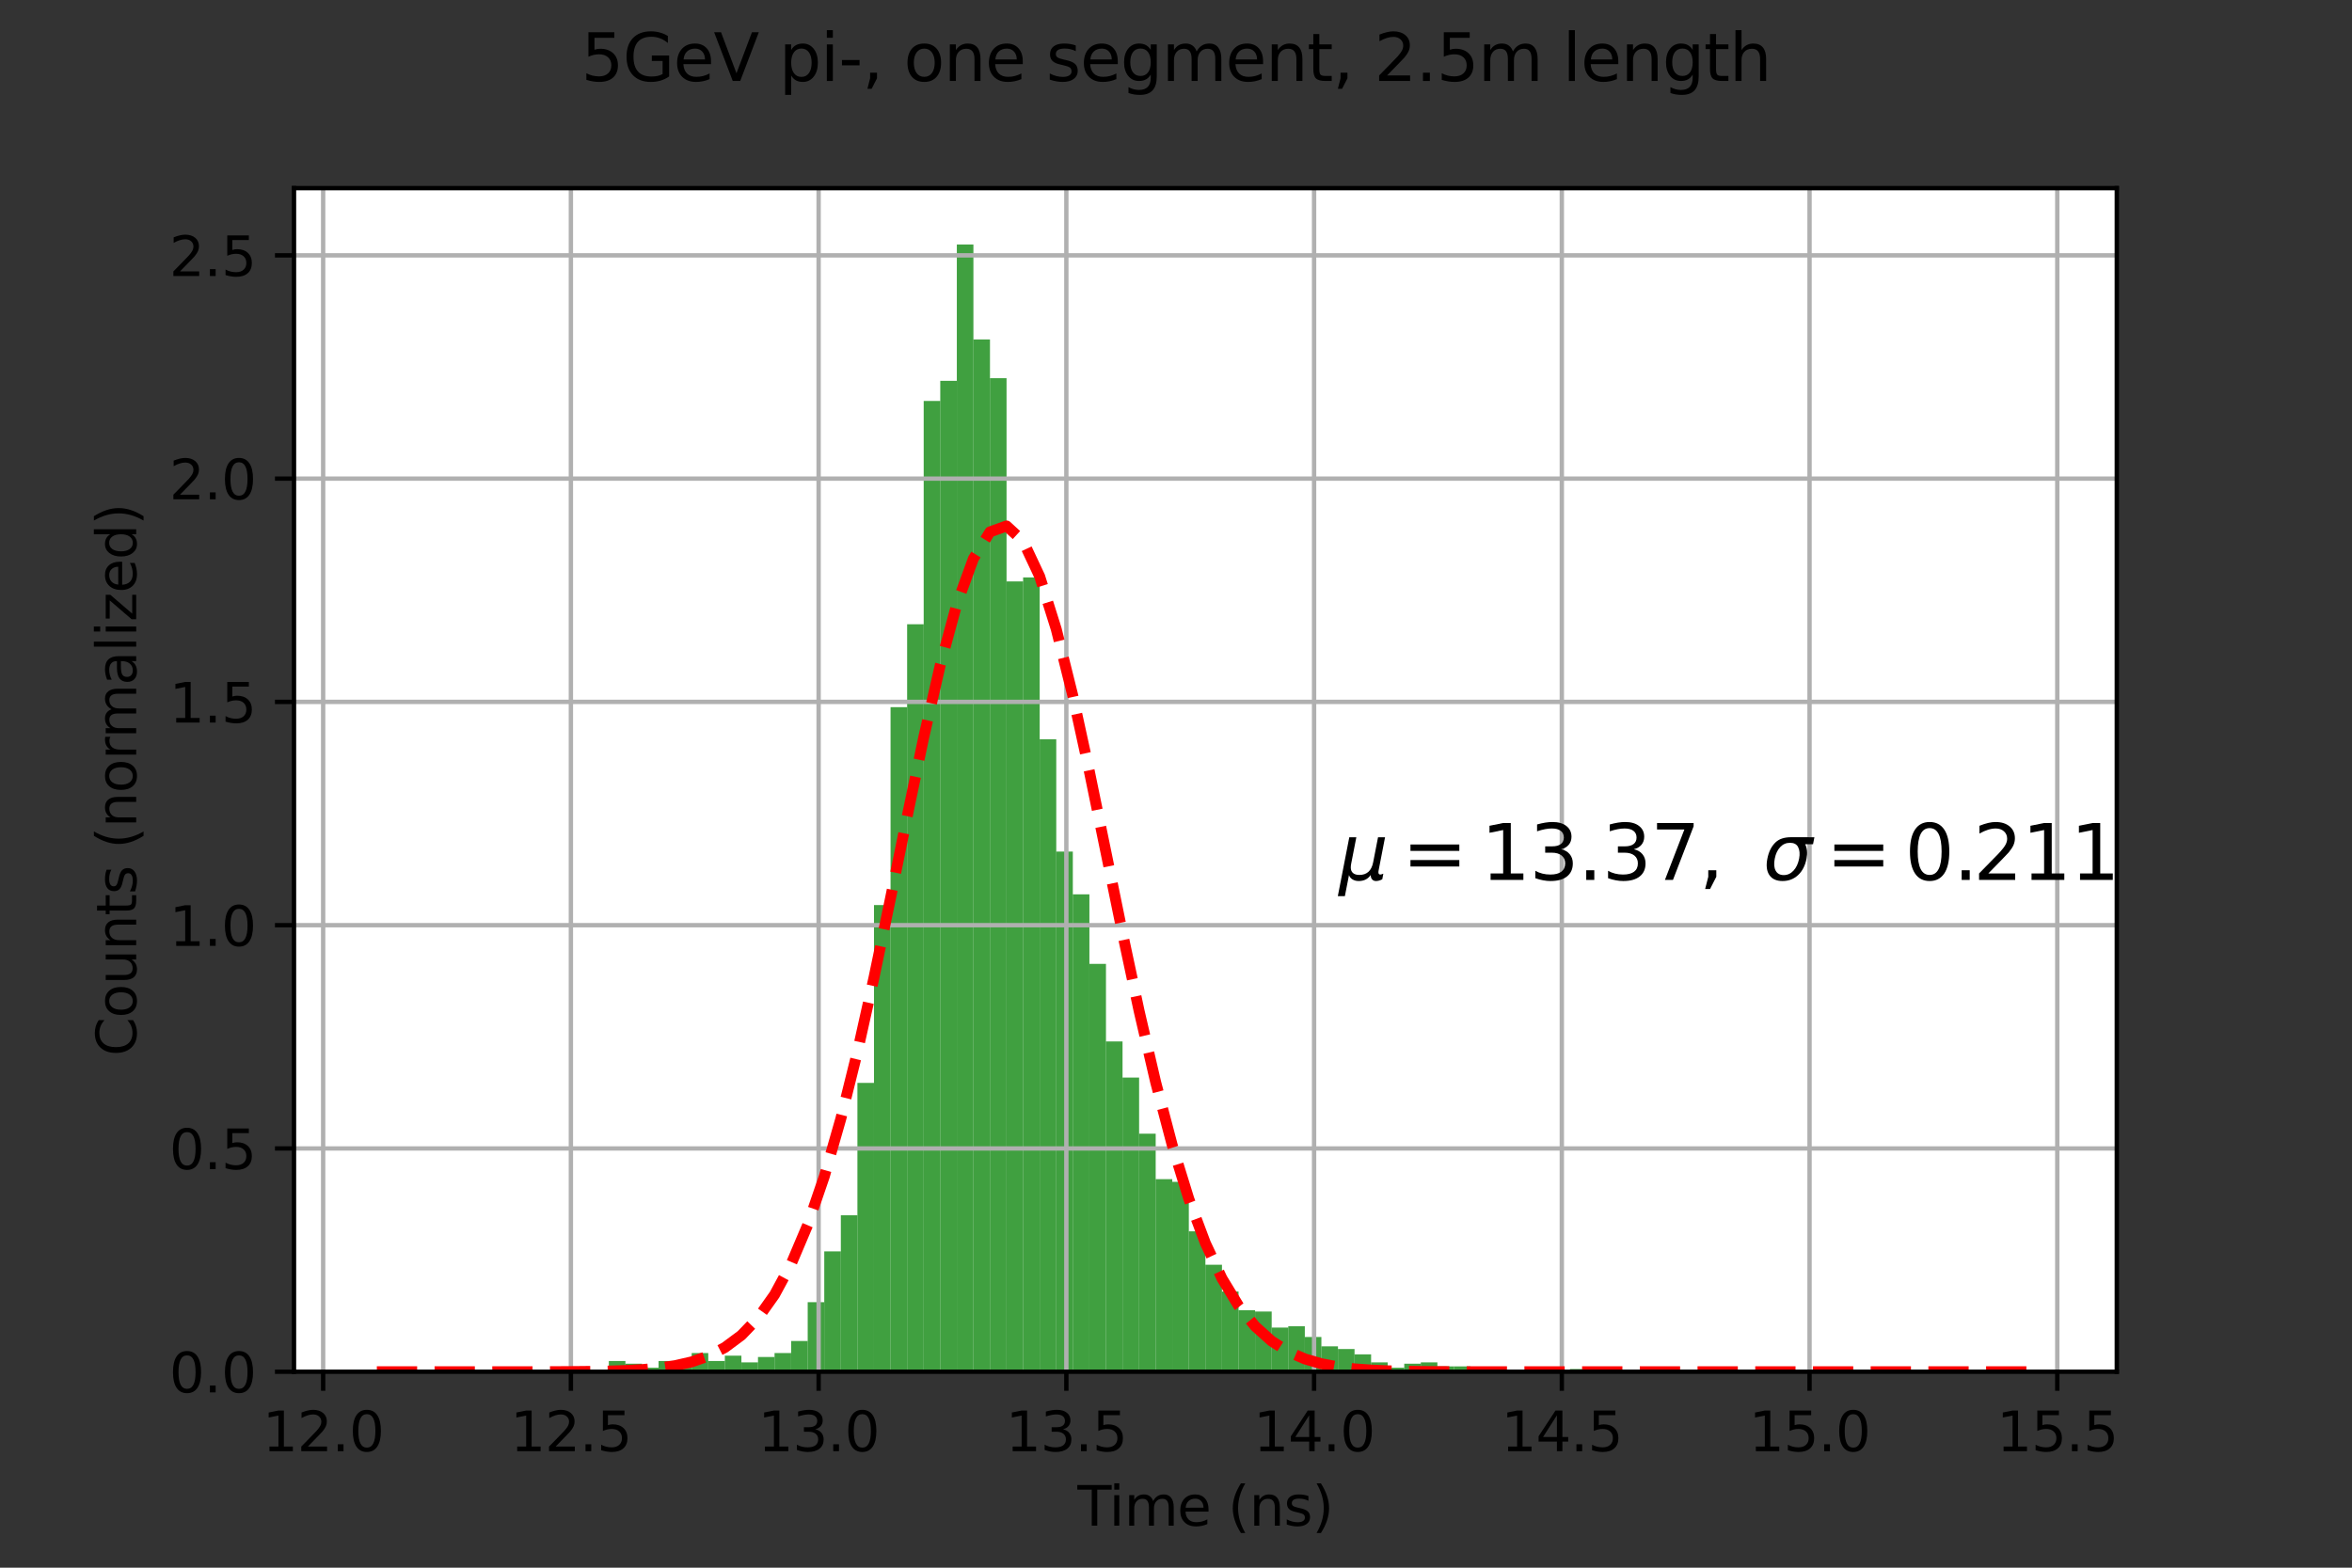<?xml version="1.0" encoding="utf-8" standalone="no"?>
<!DOCTYPE svg PUBLIC "-//W3C//DTD SVG 1.1//EN"
  "http://www.w3.org/Graphics/SVG/1.1/DTD/svg11.dtd">
<svg xmlns:xlink="http://www.w3.org/1999/xlink" width="432pt" height="288pt" viewBox="0 0 432 288" xmlns="http://www.w3.org/2000/svg" version="1.1">
 <rect x="0" y="0" width="432" height="288" fill="#333333" stroke="none"/>
 <defs>
  <style type="text/css">*{stroke-linejoin: round; stroke-linecap: butt}</style>
 </defs>
 <g id="figure_1">
  <g id="patch_1">
   <path d="M 0 288 
L 432 288 
L 432 0 
L 0 0 
L 0 288 
z
" style="fill: none"/>
  </g>
  <g id="axes_1">
   <g id="patch_2">
    <path d="M 54 252 
L 388.8 252 
L 388.8 34.56 
L 54 34.56 
z
" style="fill: #ffffff"/>
   </g>
   <g id="patch_3">
    <path d="M 69.218 252 
L 72.262 252 
L 72.262 251.754 
L 69.218 251.754 
z
" clip-path="url(#p004d0271e9)" style="fill: #008000; opacity: 0.75"/>
   </g>
   <g id="patch_4">
    <path d="M 72.262 252 
L 75.305 252 
L 75.305 252 
L 72.262 252 
z
" clip-path="url(#p004d0271e9)" style="fill: #008000; opacity: 0.75"/>
   </g>
   <g id="patch_5">
    <path d="M 75.305 252 
L 78.349 252 
L 78.349 252 
L 75.305 252 
z
" clip-path="url(#p004d0271e9)" style="fill: #008000; opacity: 0.75"/>
   </g>
   <g id="patch_6">
    <path d="M 78.349 252 
L 81.393 252 
L 81.393 252 
L 78.349 252 
z
" clip-path="url(#p004d0271e9)" style="fill: #008000; opacity: 0.75"/>
   </g>
   <g id="patch_7">
    <path d="M 81.393 252 
L 84.436 252 
L 84.436 252 
L 81.393 252 
z
" clip-path="url(#p004d0271e9)" style="fill: #008000; opacity: 0.75"/>
   </g>
   <g id="patch_8">
    <path d="M 84.436 252 
L 87.48 252 
L 87.48 252 
L 84.436 252 
z
" clip-path="url(#p004d0271e9)" style="fill: #008000; opacity: 0.75"/>
   </g>
   <g id="patch_9">
    <path d="M 87.48 252 
L 90.524 252 
L 90.524 252 
L 87.48 252 
z
" clip-path="url(#p004d0271e9)" style="fill: #008000; opacity: 0.75"/>
   </g>
   <g id="patch_10">
    <path d="M 90.524 252 
L 93.567 252 
L 93.567 252 
L 90.524 252 
z
" clip-path="url(#p004d0271e9)" style="fill: #008000; opacity: 0.75"/>
   </g>
   <g id="patch_11">
    <path d="M 93.567 252 
L 96.611 252 
L 96.611 252 
L 93.567 252 
z
" clip-path="url(#p004d0271e9)" style="fill: #008000; opacity: 0.75"/>
   </g>
   <g id="patch_12">
    <path d="M 96.611 252 
L 99.655 252 
L 99.655 252 
L 96.611 252 
z
" clip-path="url(#p004d0271e9)" style="fill: #008000; opacity: 0.75"/>
   </g>
   <g id="patch_13">
    <path d="M 99.655 252 
L 102.698 252 
L 102.698 252 
L 99.655 252 
z
" clip-path="url(#p004d0271e9)" style="fill: #008000; opacity: 0.75"/>
   </g>
   <g id="patch_14">
    <path d="M 102.698 252 
L 105.742 252 
L 105.742 252 
L 102.698 252 
z
" clip-path="url(#p004d0271e9)" style="fill: #008000; opacity: 0.75"/>
   </g>
   <g id="patch_15">
    <path d="M 105.742 252 
L 108.785 252 
L 108.785 252 
L 105.742 252 
z
" clip-path="url(#p004d0271e9)" style="fill: #008000; opacity: 0.75"/>
   </g>
   <g id="patch_16">
    <path d="M 108.785 252 
L 111.829 252 
L 111.829 251.754 
L 108.785 251.754 
z
" clip-path="url(#p004d0271e9)" style="fill: #008000; opacity: 0.75"/>
   </g>
   <g id="patch_17">
    <path d="M 111.829 252 
L 114.873 252 
L 114.873 250.035 
L 111.829 250.035 
z
" clip-path="url(#p004d0271e9)" style="fill: #008000; opacity: 0.75"/>
   </g>
   <g id="patch_18">
    <path d="M 114.873 252 
L 117.916 252 
L 117.916 250.526 
L 114.873 250.526 
z
" clip-path="url(#p004d0271e9)" style="fill: #008000; opacity: 0.75"/>
   </g>
   <g id="patch_19">
    <path d="M 117.916 252 
L 120.96 252 
L 120.96 251.263 
L 117.916 251.263 
z
" clip-path="url(#p004d0271e9)" style="fill: #008000; opacity: 0.75"/>
   </g>
   <g id="patch_20">
    <path d="M 120.96 252 
L 124.004 252 
L 124.004 250.035 
L 120.96 250.035 
z
" clip-path="url(#p004d0271e9)" style="fill: #008000; opacity: 0.75"/>
   </g>
   <g id="patch_21">
    <path d="M 124.004 252 
L 127.047 252 
L 127.047 251.017 
L 124.004 251.017 
z
" clip-path="url(#p004d0271e9)" style="fill: #008000; opacity: 0.75"/>
   </g>
   <g id="patch_22">
    <path d="M 127.047 252 
L 130.091 252 
L 130.091 248.561 
L 127.047 248.561 
z
" clip-path="url(#p004d0271e9)" style="fill: #008000; opacity: 0.75"/>
   </g>
   <g id="patch_23">
    <path d="M 130.091 252 
L 133.135 252 
L 133.135 250.035 
L 130.091 250.035 
z
" clip-path="url(#p004d0271e9)" style="fill: #008000; opacity: 0.75"/>
   </g>
   <g id="patch_24">
    <path d="M 133.135 252 
L 136.178 252 
L 136.178 249.052 
L 133.135 249.052 
z
" clip-path="url(#p004d0271e9)" style="fill: #008000; opacity: 0.75"/>
   </g>
   <g id="patch_25">
    <path d="M 136.178 252 
L 139.222 252 
L 139.222 250.28 
L 136.178 250.28 
z
" clip-path="url(#p004d0271e9)" style="fill: #008000; opacity: 0.75"/>
   </g>
   <g id="patch_26">
    <path d="M 139.222 252 
L 142.265 252 
L 142.265 249.298 
L 139.222 249.298 
z
" clip-path="url(#p004d0271e9)" style="fill: #008000; opacity: 0.75"/>
   </g>
   <g id="patch_27">
    <path d="M 142.265 252 
L 145.309 252 
L 145.309 248.561 
L 142.265 248.561 
z
" clip-path="url(#p004d0271e9)" style="fill: #008000; opacity: 0.75"/>
   </g>
   <g id="patch_28">
    <path d="M 145.309 252 
L 148.353 252 
L 148.353 246.35 
L 145.309 246.35 
z
" clip-path="url(#p004d0271e9)" style="fill: #008000; opacity: 0.75"/>
   </g>
   <g id="patch_29">
    <path d="M 148.353 252 
L 151.396 252 
L 151.396 239.226 
L 148.353 239.226 
z
" clip-path="url(#p004d0271e9)" style="fill: #008000; opacity: 0.75"/>
   </g>
   <g id="patch_30">
    <path d="M 151.396 252 
L 154.44 252 
L 154.44 229.891 
L 151.396 229.891 
z
" clip-path="url(#p004d0271e9)" style="fill: #008000; opacity: 0.75"/>
   </g>
   <g id="patch_31">
    <path d="M 154.44 252 
L 157.484 252 
L 157.484 223.258 
L 154.44 223.258 
z
" clip-path="url(#p004d0271e9)" style="fill: #008000; opacity: 0.75"/>
   </g>
   <g id="patch_32">
    <path d="M 157.484 252 
L 160.527 252 
L 160.527 198.939 
L 157.484 198.939 
z
" clip-path="url(#p004d0271e9)" style="fill: #008000; opacity: 0.75"/>
   </g>
   <g id="patch_33">
    <path d="M 160.527 252 
L 163.571 252 
L 163.571 166.267 
L 160.527 166.267 
z
" clip-path="url(#p004d0271e9)" style="fill: #008000; opacity: 0.75"/>
   </g>
   <g id="patch_34">
    <path d="M 163.571 252 
L 166.615 252 
L 166.615 129.91 
L 163.571 129.91 
z
" clip-path="url(#p004d0271e9)" style="fill: #008000; opacity: 0.75"/>
   </g>
   <g id="patch_35">
    <path d="M 166.615 252 
L 169.658 252 
L 169.658 114.68 
L 166.615 114.68 
z
" clip-path="url(#p004d0271e9)" style="fill: #008000; opacity: 0.75"/>
   </g>
   <g id="patch_36">
    <path d="M 169.658 252 
L 172.702 252 
L 172.702 73.656 
L 169.658 73.656 
z
" clip-path="url(#p004d0271e9)" style="fill: #008000; opacity: 0.75"/>
   </g>
   <g id="patch_37">
    <path d="M 172.702 252 
L 175.745 252 
L 175.745 69.966 
L 172.702 69.966 
z
" clip-path="url(#p004d0271e9)" style="fill: #008000; opacity: 0.75"/>
   </g>
   <g id="patch_38">
    <path d="M 175.745 252 
L 178.789 252 
L 178.789 44.914 
L 175.745 44.914 
z
" clip-path="url(#p004d0271e9)" style="fill: #008000; opacity: 0.75"/>
   </g>
   <g id="patch_39">
    <path d="M 178.789 252 
L 181.833 252 
L 181.833 62.356 
L 178.789 62.356 
z
" clip-path="url(#p004d0271e9)" style="fill: #008000; opacity: 0.75"/>
   </g>
   <g id="patch_40">
    <path d="M 181.833 252 
L 184.876 252 
L 184.876 69.48 
L 181.833 69.48 
z
" clip-path="url(#p004d0271e9)" style="fill: #008000; opacity: 0.75"/>
   </g>
   <g id="patch_41">
    <path d="M 184.876 252 
L 187.92 252 
L 187.92 106.819 
L 184.876 106.819 
z
" clip-path="url(#p004d0271e9)" style="fill: #008000; opacity: 0.75"/>
   </g>
   <g id="patch_42">
    <path d="M 187.92 252 
L 190.964 252 
L 190.964 106.078 
L 187.92 106.078 
z
" clip-path="url(#p004d0271e9)" style="fill: #008000; opacity: 0.75"/>
   </g>
   <g id="patch_43">
    <path d="M 190.964 252 
L 194.007 252 
L 194.007 135.806 
L 190.964 135.806 
z
" clip-path="url(#p004d0271e9)" style="fill: #008000; opacity: 0.75"/>
   </g>
   <g id="patch_44">
    <path d="M 194.007 252 
L 197.051 252 
L 197.051 156.441 
L 194.007 156.441 
z
" clip-path="url(#p004d0271e9)" style="fill: #008000; opacity: 0.75"/>
   </g>
   <g id="patch_45">
    <path d="M 197.051 252 
L 200.095 252 
L 200.095 164.302 
L 197.051 164.302 
z
" clip-path="url(#p004d0271e9)" style="fill: #008000; opacity: 0.75"/>
   </g>
   <g id="patch_46">
    <path d="M 200.095 252 
L 203.138 252 
L 203.138 177.076 
L 200.095 177.076 
z
" clip-path="url(#p004d0271e9)" style="fill: #008000; opacity: 0.75"/>
   </g>
   <g id="patch_47">
    <path d="M 203.138 252 
L 206.182 252 
L 206.182 191.322 
L 203.138 191.322 
z
" clip-path="url(#p004d0271e9)" style="fill: #008000; opacity: 0.75"/>
   </g>
   <g id="patch_48">
    <path d="M 206.182 252 
L 209.225 252 
L 209.225 197.956 
L 206.182 197.956 
z
" clip-path="url(#p004d0271e9)" style="fill: #008000; opacity: 0.75"/>
   </g>
   <g id="patch_49">
    <path d="M 209.225 252 
L 212.269 252 
L 212.269 208.274 
L 209.225 208.274 
z
" clip-path="url(#p004d0271e9)" style="fill: #008000; opacity: 0.75"/>
   </g>
   <g id="patch_50">
    <path d="M 212.269 252 
L 215.313 252 
L 215.313 216.626 
L 212.269 216.626 
z
" clip-path="url(#p004d0271e9)" style="fill: #008000; opacity: 0.75"/>
   </g>
   <g id="patch_51">
    <path d="M 215.313 252 
L 218.356 252 
L 218.356 217.117 
L 215.313 217.117 
z
" clip-path="url(#p004d0271e9)" style="fill: #008000; opacity: 0.75"/>
   </g>
   <g id="patch_52">
    <path d="M 218.356 252 
L 221.4 252 
L 221.4 226.206 
L 218.356 226.206 
z
" clip-path="url(#p004d0271e9)" style="fill: #008000; opacity: 0.75"/>
   </g>
   <g id="patch_53">
    <path d="M 221.4 252 
L 224.444 252 
L 224.444 232.347 
L 221.4 232.347 
z
" clip-path="url(#p004d0271e9)" style="fill: #008000; opacity: 0.75"/>
   </g>
   <g id="patch_54">
    <path d="M 224.444 252 
L 227.487 252 
L 227.487 237.261 
L 224.444 237.261 
z
" clip-path="url(#p004d0271e9)" style="fill: #008000; opacity: 0.75"/>
   </g>
   <g id="patch_55">
    <path d="M 227.487 252 
L 230.531 252 
L 230.531 240.7 
L 227.487 240.7 
z
" clip-path="url(#p004d0271e9)" style="fill: #008000; opacity: 0.75"/>
   </g>
   <g id="patch_56">
    <path d="M 230.531 252 
L 233.575 252 
L 233.575 240.946 
L 230.531 240.946 
z
" clip-path="url(#p004d0271e9)" style="fill: #008000; opacity: 0.75"/>
   </g>
   <g id="patch_57">
    <path d="M 233.575 252 
L 236.618 252 
L 236.618 243.893 
L 233.575 243.893 
z
" clip-path="url(#p004d0271e9)" style="fill: #008000; opacity: 0.75"/>
   </g>
   <g id="patch_58">
    <path d="M 236.618 252 
L 239.662 252 
L 239.662 243.648 
L 236.618 243.648 
z
" clip-path="url(#p004d0271e9)" style="fill: #008000; opacity: 0.75"/>
   </g>
   <g id="patch_59">
    <path d="M 239.662 252 
L 242.705 252 
L 242.705 245.613 
L 239.662 245.613 
z
" clip-path="url(#p004d0271e9)" style="fill: #008000; opacity: 0.75"/>
   </g>
   <g id="patch_60">
    <path d="M 242.705 252 
L 245.749 252 
L 245.749 247.333 
L 242.705 247.333 
z
" clip-path="url(#p004d0271e9)" style="fill: #008000; opacity: 0.75"/>
   </g>
   <g id="patch_61">
    <path d="M 245.749 252 
L 248.793 252 
L 248.793 247.824 
L 245.749 247.824 
z
" clip-path="url(#p004d0271e9)" style="fill: #008000; opacity: 0.75"/>
   </g>
   <g id="patch_62">
    <path d="M 248.793 252 
L 251.836 252 
L 251.836 248.807 
L 248.793 248.807 
z
" clip-path="url(#p004d0271e9)" style="fill: #008000; opacity: 0.75"/>
   </g>
   <g id="patch_63">
    <path d="M 251.836 252 
L 254.88 252 
L 254.88 250.28 
L 251.836 250.28 
z
" clip-path="url(#p004d0271e9)" style="fill: #008000; opacity: 0.75"/>
   </g>
   <g id="patch_64">
    <path d="M 254.88 252 
L 257.924 252 
L 257.924 251.263 
L 254.88 251.263 
z
" clip-path="url(#p004d0271e9)" style="fill: #008000; opacity: 0.75"/>
   </g>
   <g id="patch_65">
    <path d="M 257.924 252 
L 260.967 252 
L 260.967 250.526 
L 257.924 250.526 
z
" clip-path="url(#p004d0271e9)" style="fill: #008000; opacity: 0.75"/>
   </g>
   <g id="patch_66">
    <path d="M 260.967 252 
L 264.011 252 
L 264.011 250.28 
L 260.967 250.28 
z
" clip-path="url(#p004d0271e9)" style="fill: #008000; opacity: 0.75"/>
   </g>
   <g id="patch_67">
    <path d="M 264.011 252 
L 267.055 252 
L 267.055 251.017 
L 264.011 251.017 
z
" clip-path="url(#p004d0271e9)" style="fill: #008000; opacity: 0.75"/>
   </g>
   <g id="patch_68">
    <path d="M 267.055 252 
L 270.098 252 
L 270.098 251.017 
L 267.055 251.017 
z
" clip-path="url(#p004d0271e9)" style="fill: #008000; opacity: 0.75"/>
   </g>
   <g id="patch_69">
    <path d="M 270.098 252 
L 273.142 252 
L 273.142 251.263 
L 270.098 251.263 
z
" clip-path="url(#p004d0271e9)" style="fill: #008000; opacity: 0.75"/>
   </g>
   <g id="patch_70">
    <path d="M 273.142 252 
L 276.185 252 
L 276.185 251.754 
L 273.142 251.754 
z
" clip-path="url(#p004d0271e9)" style="fill: #008000; opacity: 0.75"/>
   </g>
   <g id="patch_71">
    <path d="M 276.185 252 
L 279.229 252 
L 279.229 251.754 
L 276.185 251.754 
z
" clip-path="url(#p004d0271e9)" style="fill: #008000; opacity: 0.75"/>
   </g>
   <g id="patch_72">
    <path d="M 279.229 252 
L 282.273 252 
L 282.273 251.754 
L 279.229 251.754 
z
" clip-path="url(#p004d0271e9)" style="fill: #008000; opacity: 0.75"/>
   </g>
   <g id="patch_73">
    <path d="M 282.273 252 
L 285.316 252 
L 285.316 251.754 
L 282.273 251.754 
z
" clip-path="url(#p004d0271e9)" style="fill: #008000; opacity: 0.75"/>
   </g>
   <g id="patch_74">
    <path d="M 285.316 252 
L 288.36 252 
L 288.36 252 
L 285.316 252 
z
" clip-path="url(#p004d0271e9)" style="fill: #008000; opacity: 0.75"/>
   </g>
   <g id="patch_75">
    <path d="M 288.36 252 
L 291.404 252 
L 291.404 251.509 
L 288.36 251.509 
z
" clip-path="url(#p004d0271e9)" style="fill: #008000; opacity: 0.75"/>
   </g>
   <g id="patch_76">
    <path d="M 291.404 252 
L 294.447 252 
L 294.447 251.754 
L 291.404 251.754 
z
" clip-path="url(#p004d0271e9)" style="fill: #008000; opacity: 0.75"/>
   </g>
   <g id="patch_77">
    <path d="M 294.447 252 
L 297.491 252 
L 297.491 252 
L 294.447 252 
z
" clip-path="url(#p004d0271e9)" style="fill: #008000; opacity: 0.75"/>
   </g>
   <g id="patch_78">
    <path d="M 297.491 252 
L 300.535 252 
L 300.535 252 
L 297.491 252 
z
" clip-path="url(#p004d0271e9)" style="fill: #008000; opacity: 0.75"/>
   </g>
   <g id="patch_79">
    <path d="M 300.535 252 
L 303.578 252 
L 303.578 252 
L 300.535 252 
z
" clip-path="url(#p004d0271e9)" style="fill: #008000; opacity: 0.75"/>
   </g>
   <g id="patch_80">
    <path d="M 303.578 252 
L 306.622 252 
L 306.622 252 
L 303.578 252 
z
" clip-path="url(#p004d0271e9)" style="fill: #008000; opacity: 0.75"/>
   </g>
   <g id="patch_81">
    <path d="M 306.622 252 
L 309.665 252 
L 309.665 252 
L 306.622 252 
z
" clip-path="url(#p004d0271e9)" style="fill: #008000; opacity: 0.75"/>
   </g>
   <g id="patch_82">
    <path d="M 309.665 252 
L 312.709 252 
L 312.709 252 
L 309.665 252 
z
" clip-path="url(#p004d0271e9)" style="fill: #008000; opacity: 0.75"/>
   </g>
   <g id="patch_83">
    <path d="M 312.709 252 
L 315.753 252 
L 315.753 252 
L 312.709 252 
z
" clip-path="url(#p004d0271e9)" style="fill: #008000; opacity: 0.75"/>
   </g>
   <g id="patch_84">
    <path d="M 315.753 252 
L 318.796 252 
L 318.796 252 
L 315.753 252 
z
" clip-path="url(#p004d0271e9)" style="fill: #008000; opacity: 0.75"/>
   </g>
   <g id="patch_85">
    <path d="M 318.796 252 
L 321.84 252 
L 321.84 252 
L 318.796 252 
z
" clip-path="url(#p004d0271e9)" style="fill: #008000; opacity: 0.75"/>
   </g>
   <g id="patch_86">
    <path d="M 321.84 252 
L 324.884 252 
L 324.884 252 
L 321.84 252 
z
" clip-path="url(#p004d0271e9)" style="fill: #008000; opacity: 0.75"/>
   </g>
   <g id="patch_87">
    <path d="M 324.884 252 
L 327.927 252 
L 327.927 252 
L 324.884 252 
z
" clip-path="url(#p004d0271e9)" style="fill: #008000; opacity: 0.75"/>
   </g>
   <g id="patch_88">
    <path d="M 327.927 252 
L 330.971 252 
L 330.971 252 
L 327.927 252 
z
" clip-path="url(#p004d0271e9)" style="fill: #008000; opacity: 0.75"/>
   </g>
   <g id="patch_89">
    <path d="M 330.971 252 
L 334.015 252 
L 334.015 252 
L 330.971 252 
z
" clip-path="url(#p004d0271e9)" style="fill: #008000; opacity: 0.75"/>
   </g>
   <g id="patch_90">
    <path d="M 334.015 252 
L 337.058 252 
L 337.058 252 
L 334.015 252 
z
" clip-path="url(#p004d0271e9)" style="fill: #008000; opacity: 0.75"/>
   </g>
   <g id="patch_91">
    <path d="M 337.058 252 
L 340.102 252 
L 340.102 252 
L 337.058 252 
z
" clip-path="url(#p004d0271e9)" style="fill: #008000; opacity: 0.75"/>
   </g>
   <g id="patch_92">
    <path d="M 340.102 252 
L 343.145 252 
L 343.145 252 
L 340.102 252 
z
" clip-path="url(#p004d0271e9)" style="fill: #008000; opacity: 0.75"/>
   </g>
   <g id="patch_93">
    <path d="M 343.145 252 
L 346.189 252 
L 346.189 252 
L 343.145 252 
z
" clip-path="url(#p004d0271e9)" style="fill: #008000; opacity: 0.75"/>
   </g>
   <g id="patch_94">
    <path d="M 346.189 252 
L 349.233 252 
L 349.233 252 
L 346.189 252 
z
" clip-path="url(#p004d0271e9)" style="fill: #008000; opacity: 0.75"/>
   </g>
   <g id="patch_95">
    <path d="M 349.233 252 
L 352.276 252 
L 352.276 252 
L 349.233 252 
z
" clip-path="url(#p004d0271e9)" style="fill: #008000; opacity: 0.75"/>
   </g>
   <g id="patch_96">
    <path d="M 352.276 252 
L 355.32 252 
L 355.32 252 
L 352.276 252 
z
" clip-path="url(#p004d0271e9)" style="fill: #008000; opacity: 0.75"/>
   </g>
   <g id="patch_97">
    <path d="M 355.32 252 
L 358.364 252 
L 358.364 252 
L 355.32 252 
z
" clip-path="url(#p004d0271e9)" style="fill: #008000; opacity: 0.75"/>
   </g>
   <g id="patch_98">
    <path d="M 358.364 252 
L 361.407 252 
L 361.407 252 
L 358.364 252 
z
" clip-path="url(#p004d0271e9)" style="fill: #008000; opacity: 0.75"/>
   </g>
   <g id="patch_99">
    <path d="M 361.407 252 
L 364.451 252 
L 364.451 252 
L 361.407 252 
z
" clip-path="url(#p004d0271e9)" style="fill: #008000; opacity: 0.75"/>
   </g>
   <g id="patch_100">
    <path d="M 364.451 252 
L 367.495 252 
L 367.495 252 
L 364.451 252 
z
" clip-path="url(#p004d0271e9)" style="fill: #008000; opacity: 0.75"/>
   </g>
   <g id="patch_101">
    <path d="M 367.495 252 
L 370.538 252 
L 370.538 252 
L 367.495 252 
z
" clip-path="url(#p004d0271e9)" style="fill: #008000; opacity: 0.75"/>
   </g>
   <g id="patch_102">
    <path d="M 370.538 252 
L 373.582 252 
L 373.582 251.754 
L 370.538 251.754 
z
" clip-path="url(#p004d0271e9)" style="fill: #008000; opacity: 0.75"/>
   </g>
   <g id="matplotlib.axis_1">
    <g id="xtick_1">
     <g id="line2d_1">
      <path d="M 59.355 252 
L 59.355 34.56 
" clip-path="url(#p004d0271e9)" style="fill: none; stroke: #b0b0b0; stroke-width: 0.8; stroke-linecap: square"/>
     </g>
     <g id="line2d_2">
      <defs>
       <path id="m6eb9a3fb95" d="M 0 0 
L 0 3.5 
" style="stroke: #000000; stroke-width: 0.8"/>
      </defs>
      <g>
       <use xlink:href="#m6eb9a3fb95" x="59.355" y="252" style="stroke: #000000; stroke-width: 0.8"/>
      </g>
     </g>
     <g id="text_1">
      <!-- 12.0 -->
      <g transform="translate(48.222 266.598) scale(0.1 -0.1)">
       <defs>
        <path id="DejaVuSans-31" d="M 794 531 
L 1825 531 
L 1825 4091 
L 703 3866 
L 703 4441 
L 1819 4666 
L 2450 4666 
L 2450 531 
L 3481 531 
L 3481 0 
L 794 0 
L 794 531 
z
" transform="scale(0.016)"/>
        <path id="DejaVuSans-32" d="M 1228 531 
L 3431 531 
L 3431 0 
L 469 0 
L 469 531 
Q 828 903 1448 1529 
Q 2069 2156 2228 2338 
Q 2531 2678 2651 2914 
Q 2772 3150 2772 3378 
Q 2772 3750 2511 3984 
Q 2250 4219 1831 4219 
Q 1534 4219 1204 4116 
Q 875 4013 500 3803 
L 500 4441 
Q 881 4594 1212 4672 
Q 1544 4750 1819 4750 
Q 2544 4750 2975 4387 
Q 3406 4025 3406 3419 
Q 3406 3131 3298 2873 
Q 3191 2616 2906 2266 
Q 2828 2175 2409 1742 
Q 1991 1309 1228 531 
z
" transform="scale(0.016)"/>
        <path id="DejaVuSans-2e" d="M 684 794 
L 1344 794 
L 1344 0 
L 684 0 
L 684 794 
z
" transform="scale(0.016)"/>
        <path id="DejaVuSans-30" d="M 2034 4250 
Q 1547 4250 1301 3770 
Q 1056 3291 1056 2328 
Q 1056 1369 1301 889 
Q 1547 409 2034 409 
Q 2525 409 2770 889 
Q 3016 1369 3016 2328 
Q 3016 3291 2770 3770 
Q 2525 4250 2034 4250 
z
M 2034 4750 
Q 2819 4750 3233 4129 
Q 3647 3509 3647 2328 
Q 3647 1150 3233 529 
Q 2819 -91 2034 -91 
Q 1250 -91 836 529 
Q 422 1150 422 2328 
Q 422 3509 836 4129 
Q 1250 4750 2034 4750 
z
" transform="scale(0.016)"/>
       </defs>
       <use xlink:href="#DejaVuSans-31"/>
       <use xlink:href="#DejaVuSans-32" x="63.623"/>
       <use xlink:href="#DejaVuSans-2e" x="127.246"/>
       <use xlink:href="#DejaVuSans-30" x="159.033"/>
      </g>
     </g>
    </g>
    <g id="xtick_2">
     <g id="line2d_3">
      <path d="M 104.857 252 
L 104.857 34.56 
" clip-path="url(#p004d0271e9)" style="fill: none; stroke: #b0b0b0; stroke-width: 0.8; stroke-linecap: square"/>
     </g>
     <g id="line2d_4">
      <g>
       <use xlink:href="#m6eb9a3fb95" x="104.857" y="252" style="stroke: #000000; stroke-width: 0.8"/>
      </g>
     </g>
     <g id="text_2">
      <!-- 12.5 -->
      <g transform="translate(93.724 266.598) scale(0.1 -0.1)">
       <defs>
        <path id="DejaVuSans-35" d="M 691 4666 
L 3169 4666 
L 3169 4134 
L 1269 4134 
L 1269 2991 
Q 1406 3038 1543 3061 
Q 1681 3084 1819 3084 
Q 2600 3084 3056 2656 
Q 3513 2228 3513 1497 
Q 3513 744 3044 326 
Q 2575 -91 1722 -91 
Q 1428 -91 1123 -41 
Q 819 9 494 109 
L 494 744 
Q 775 591 1075 516 
Q 1375 441 1709 441 
Q 2250 441 2565 725 
Q 2881 1009 2881 1497 
Q 2881 1984 2565 2268 
Q 2250 2553 1709 2553 
Q 1456 2553 1204 2497 
Q 953 2441 691 2322 
L 691 4666 
z
" transform="scale(0.016)"/>
       </defs>
       <use xlink:href="#DejaVuSans-31"/>
       <use xlink:href="#DejaVuSans-32" x="63.623"/>
       <use xlink:href="#DejaVuSans-2e" x="127.246"/>
       <use xlink:href="#DejaVuSans-35" x="159.033"/>
      </g>
     </g>
    </g>
    <g id="xtick_3">
     <g id="line2d_5">
      <path d="M 150.359 252 
L 150.359 34.56 
" clip-path="url(#p004d0271e9)" style="fill: none; stroke: #b0b0b0; stroke-width: 0.8; stroke-linecap: square"/>
     </g>
     <g id="line2d_6">
      <g>
       <use xlink:href="#m6eb9a3fb95" x="150.359" y="252" style="stroke: #000000; stroke-width: 0.8"/>
      </g>
     </g>
     <g id="text_3">
      <!-- 13.0 -->
      <g transform="translate(139.226 266.598) scale(0.1 -0.1)">
       <defs>
        <path id="DejaVuSans-33" d="M 2597 2516 
Q 3050 2419 3304 2112 
Q 3559 1806 3559 1356 
Q 3559 666 3084 287 
Q 2609 -91 1734 -91 
Q 1441 -91 1130 -33 
Q 819 25 488 141 
L 488 750 
Q 750 597 1062 519 
Q 1375 441 1716 441 
Q 2309 441 2620 675 
Q 2931 909 2931 1356 
Q 2931 1769 2642 2001 
Q 2353 2234 1838 2234 
L 1294 2234 
L 1294 2753 
L 1863 2753 
Q 2328 2753 2575 2939 
Q 2822 3125 2822 3475 
Q 2822 3834 2567 4026 
Q 2313 4219 1838 4219 
Q 1578 4219 1281 4162 
Q 984 4106 628 3988 
L 628 4550 
Q 988 4650 1302 4700 
Q 1616 4750 1894 4750 
Q 2613 4750 3031 4423 
Q 3450 4097 3450 3541 
Q 3450 3153 3228 2886 
Q 3006 2619 2597 2516 
z
" transform="scale(0.016)"/>
       </defs>
       <use xlink:href="#DejaVuSans-31"/>
       <use xlink:href="#DejaVuSans-33" x="63.623"/>
       <use xlink:href="#DejaVuSans-2e" x="127.246"/>
       <use xlink:href="#DejaVuSans-30" x="159.033"/>
      </g>
     </g>
    </g>
    <g id="xtick_4">
     <g id="line2d_7">
      <path d="M 195.86 252 
L 195.86 34.56 
" clip-path="url(#p004d0271e9)" style="fill: none; stroke: #b0b0b0; stroke-width: 0.8; stroke-linecap: square"/>
     </g>
     <g id="line2d_8">
      <g>
       <use xlink:href="#m6eb9a3fb95" x="195.86" y="252" style="stroke: #000000; stroke-width: 0.8"/>
      </g>
     </g>
     <g id="text_4">
      <!-- 13.5 -->
      <g transform="translate(184.728 266.598) scale(0.1 -0.1)">
       <use xlink:href="#DejaVuSans-31"/>
       <use xlink:href="#DejaVuSans-33" x="63.623"/>
       <use xlink:href="#DejaVuSans-2e" x="127.246"/>
       <use xlink:href="#DejaVuSans-35" x="159.033"/>
      </g>
     </g>
    </g>
    <g id="xtick_5">
     <g id="line2d_9">
      <path d="M 241.362 252 
L 241.362 34.56 
" clip-path="url(#p004d0271e9)" style="fill: none; stroke: #b0b0b0; stroke-width: 0.8; stroke-linecap: square"/>
     </g>
     <g id="line2d_10">
      <g>
       <use xlink:href="#m6eb9a3fb95" x="241.362" y="252" style="stroke: #000000; stroke-width: 0.8"/>
      </g>
     </g>
     <g id="text_5">
      <!-- 14.0 -->
      <g transform="translate(230.229 266.598) scale(0.1 -0.1)">
       <defs>
        <path id="DejaVuSans-34" d="M 2419 4116 
L 825 1625 
L 2419 1625 
L 2419 4116 
z
M 2253 4666 
L 3047 4666 
L 3047 1625 
L 3713 1625 
L 3713 1100 
L 3047 1100 
L 3047 0 
L 2419 0 
L 2419 1100 
L 313 1100 
L 313 1709 
L 2253 4666 
z
" transform="scale(0.016)"/>
       </defs>
       <use xlink:href="#DejaVuSans-31"/>
       <use xlink:href="#DejaVuSans-34" x="63.623"/>
       <use xlink:href="#DejaVuSans-2e" x="127.246"/>
       <use xlink:href="#DejaVuSans-30" x="159.033"/>
      </g>
     </g>
    </g>
    <g id="xtick_6">
     <g id="line2d_11">
      <path d="M 286.864 252 
L 286.864 34.56 
" clip-path="url(#p004d0271e9)" style="fill: none; stroke: #b0b0b0; stroke-width: 0.8; stroke-linecap: square"/>
     </g>
     <g id="line2d_12">
      <g>
       <use xlink:href="#m6eb9a3fb95" x="286.864" y="252" style="stroke: #000000; stroke-width: 0.8"/>
      </g>
     </g>
     <g id="text_6">
      <!-- 14.5 -->
      <g transform="translate(275.731 266.598) scale(0.1 -0.1)">
       <use xlink:href="#DejaVuSans-31"/>
       <use xlink:href="#DejaVuSans-34" x="63.623"/>
       <use xlink:href="#DejaVuSans-2e" x="127.246"/>
       <use xlink:href="#DejaVuSans-35" x="159.033"/>
      </g>
     </g>
    </g>
    <g id="xtick_7">
     <g id="line2d_13">
      <path d="M 332.366 252 
L 332.366 34.56 
" clip-path="url(#p004d0271e9)" style="fill: none; stroke: #b0b0b0; stroke-width: 0.8; stroke-linecap: square"/>
     </g>
     <g id="line2d_14">
      <g>
       <use xlink:href="#m6eb9a3fb95" x="332.366" y="252" style="stroke: #000000; stroke-width: 0.8"/>
      </g>
     </g>
     <g id="text_7">
      <!-- 15.0 -->
      <g transform="translate(321.233 266.598) scale(0.1 -0.1)">
       <use xlink:href="#DejaVuSans-31"/>
       <use xlink:href="#DejaVuSans-35" x="63.623"/>
       <use xlink:href="#DejaVuSans-2e" x="127.246"/>
       <use xlink:href="#DejaVuSans-30" x="159.033"/>
      </g>
     </g>
    </g>
    <g id="xtick_8">
     <g id="line2d_15">
      <path d="M 377.868 252 
L 377.868 34.56 
" clip-path="url(#p004d0271e9)" style="fill: none; stroke: #b0b0b0; stroke-width: 0.8; stroke-linecap: square"/>
     </g>
     <g id="line2d_16">
      <g>
       <use xlink:href="#m6eb9a3fb95" x="377.868" y="252" style="stroke: #000000; stroke-width: 0.8"/>
      </g>
     </g>
     <g id="text_8">
      <!-- 15.5 -->
      <g transform="translate(366.735 266.598) scale(0.1 -0.1)">
       <use xlink:href="#DejaVuSans-31"/>
       <use xlink:href="#DejaVuSans-35" x="63.623"/>
       <use xlink:href="#DejaVuSans-2e" x="127.246"/>
       <use xlink:href="#DejaVuSans-35" x="159.033"/>
      </g>
     </g>
    </g>
    <g id="text_9">
     <!-- Time (ns) -->
     <g transform="translate(197.902 280.277) scale(0.1 -0.1)">
      <defs>
       <path id="DejaVuSans-54" d="M -19 4666 
L 3928 4666 
L 3928 4134 
L 2272 4134 
L 2272 0 
L 1638 0 
L 1638 4134 
L -19 4134 
L -19 4666 
z
" transform="scale(0.016)"/>
       <path id="DejaVuSans-69" d="M 603 3500 
L 1178 3500 
L 1178 0 
L 603 0 
L 603 3500 
z
M 603 4863 
L 1178 4863 
L 1178 4134 
L 603 4134 
L 603 4863 
z
" transform="scale(0.016)"/>
       <path id="DejaVuSans-6d" d="M 3328 2828 
Q 3544 3216 3844 3400 
Q 4144 3584 4550 3584 
Q 5097 3584 5394 3201 
Q 5691 2819 5691 2113 
L 5691 0 
L 5113 0 
L 5113 2094 
Q 5113 2597 4934 2840 
Q 4756 3084 4391 3084 
Q 3944 3084 3684 2787 
Q 3425 2491 3425 1978 
L 3425 0 
L 2847 0 
L 2847 2094 
Q 2847 2600 2669 2842 
Q 2491 3084 2119 3084 
Q 1678 3084 1418 2786 
Q 1159 2488 1159 1978 
L 1159 0 
L 581 0 
L 581 3500 
L 1159 3500 
L 1159 2956 
Q 1356 3278 1631 3431 
Q 1906 3584 2284 3584 
Q 2666 3584 2933 3390 
Q 3200 3197 3328 2828 
z
" transform="scale(0.016)"/>
       <path id="DejaVuSans-65" d="M 3597 1894 
L 3597 1613 
L 953 1613 
Q 991 1019 1311 708 
Q 1631 397 2203 397 
Q 2534 397 2845 478 
Q 3156 559 3463 722 
L 3463 178 
Q 3153 47 2828 -22 
Q 2503 -91 2169 -91 
Q 1331 -91 842 396 
Q 353 884 353 1716 
Q 353 2575 817 3079 
Q 1281 3584 2069 3584 
Q 2775 3584 3186 3129 
Q 3597 2675 3597 1894 
z
M 3022 2063 
Q 3016 2534 2758 2815 
Q 2500 3097 2075 3097 
Q 1594 3097 1305 2825 
Q 1016 2553 972 2059 
L 3022 2063 
z
" transform="scale(0.016)"/>
       <path id="DejaVuSans-20" transform="scale(0.016)"/>
       <path id="DejaVuSans-28" d="M 1984 4856 
Q 1566 4138 1362 3434 
Q 1159 2731 1159 2009 
Q 1159 1288 1364 580 
Q 1569 -128 1984 -844 
L 1484 -844 
Q 1016 -109 783 600 
Q 550 1309 550 2009 
Q 550 2706 781 3412 
Q 1013 4119 1484 4856 
L 1984 4856 
z
" transform="scale(0.016)"/>
       <path id="DejaVuSans-6e" d="M 3513 2113 
L 3513 0 
L 2938 0 
L 2938 2094 
Q 2938 2591 2744 2837 
Q 2550 3084 2163 3084 
Q 1697 3084 1428 2787 
Q 1159 2491 1159 1978 
L 1159 0 
L 581 0 
L 581 3500 
L 1159 3500 
L 1159 2956 
Q 1366 3272 1645 3428 
Q 1925 3584 2291 3584 
Q 2894 3584 3203 3211 
Q 3513 2838 3513 2113 
z
" transform="scale(0.016)"/>
       <path id="DejaVuSans-73" d="M 2834 3397 
L 2834 2853 
Q 2591 2978 2328 3040 
Q 2066 3103 1784 3103 
Q 1356 3103 1142 2972 
Q 928 2841 928 2578 
Q 928 2378 1081 2264 
Q 1234 2150 1697 2047 
L 1894 2003 
Q 2506 1872 2764 1633 
Q 3022 1394 3022 966 
Q 3022 478 2636 193 
Q 2250 -91 1575 -91 
Q 1294 -91 989 -36 
Q 684 19 347 128 
L 347 722 
Q 666 556 975 473 
Q 1284 391 1588 391 
Q 1994 391 2212 530 
Q 2431 669 2431 922 
Q 2431 1156 2273 1281 
Q 2116 1406 1581 1522 
L 1381 1569 
Q 847 1681 609 1914 
Q 372 2147 372 2553 
Q 372 3047 722 3315 
Q 1072 3584 1716 3584 
Q 2034 3584 2315 3537 
Q 2597 3491 2834 3397 
z
" transform="scale(0.016)"/>
       <path id="DejaVuSans-29" d="M 513 4856 
L 1013 4856 
Q 1481 4119 1714 3412 
Q 1947 2706 1947 2009 
Q 1947 1309 1714 600 
Q 1481 -109 1013 -844 
L 513 -844 
Q 928 -128 1133 580 
Q 1338 1288 1338 2009 
Q 1338 2731 1133 3434 
Q 928 4138 513 4856 
z
" transform="scale(0.016)"/>
      </defs>
      <use xlink:href="#DejaVuSans-54"/>
      <use xlink:href="#DejaVuSans-69" x="57.959"/>
      <use xlink:href="#DejaVuSans-6d" x="85.742"/>
      <use xlink:href="#DejaVuSans-65" x="183.154"/>
      <use xlink:href="#DejaVuSans-20" x="244.678"/>
      <use xlink:href="#DejaVuSans-28" x="276.465"/>
      <use xlink:href="#DejaVuSans-6e" x="315.479"/>
      <use xlink:href="#DejaVuSans-73" x="378.857"/>
      <use xlink:href="#DejaVuSans-29" x="430.957"/>
     </g>
    </g>
   </g>
   <g id="matplotlib.axis_2">
    <g id="ytick_1">
     <g id="line2d_17">
      <path d="M 54 252 
L 388.8 252 
" clip-path="url(#p004d0271e9)" style="fill: none; stroke: #b0b0b0; stroke-width: 0.8; stroke-linecap: square"/>
     </g>
     <g id="line2d_18">
      <defs>
       <path id="m6186e3aaa3" d="M 0 0 
L -3.5 0 
" style="stroke: #000000; stroke-width: 0.8"/>
      </defs>
      <g>
       <use xlink:href="#m6186e3aaa3" x="54" y="252" style="stroke: #000000; stroke-width: 0.8"/>
      </g>
     </g>
     <g id="text_10">
      <!-- 0.0 -->
      <g transform="translate(31.097 255.799) scale(0.1 -0.1)">
       <use xlink:href="#DejaVuSans-30"/>
       <use xlink:href="#DejaVuSans-2e" x="63.623"/>
       <use xlink:href="#DejaVuSans-30" x="95.41"/>
      </g>
     </g>
    </g>
    <g id="ytick_2">
     <g id="line2d_19">
      <path d="M 54 210.982 
L 388.8 210.982 
" clip-path="url(#p004d0271e9)" style="fill: none; stroke: #b0b0b0; stroke-width: 0.8; stroke-linecap: square"/>
     </g>
     <g id="line2d_20">
      <g>
       <use xlink:href="#m6186e3aaa3" x="54" y="210.982" style="stroke: #000000; stroke-width: 0.8"/>
      </g>
     </g>
     <g id="text_11">
      <!-- 0.5 -->
      <g transform="translate(31.097 214.781) scale(0.1 -0.1)">
       <use xlink:href="#DejaVuSans-30"/>
       <use xlink:href="#DejaVuSans-2e" x="63.623"/>
       <use xlink:href="#DejaVuSans-35" x="95.41"/>
      </g>
     </g>
    </g>
    <g id="ytick_3">
     <g id="line2d_21">
      <path d="M 54 169.964 
L 388.8 169.964 
" clip-path="url(#p004d0271e9)" style="fill: none; stroke: #b0b0b0; stroke-width: 0.8; stroke-linecap: square"/>
     </g>
     <g id="line2d_22">
      <g>
       <use xlink:href="#m6186e3aaa3" x="54" y="169.964" style="stroke: #000000; stroke-width: 0.8"/>
      </g>
     </g>
     <g id="text_12">
      <!-- 1.0 -->
      <g transform="translate(31.097 173.763) scale(0.1 -0.1)">
       <use xlink:href="#DejaVuSans-31"/>
       <use xlink:href="#DejaVuSans-2e" x="63.623"/>
       <use xlink:href="#DejaVuSans-30" x="95.41"/>
      </g>
     </g>
    </g>
    <g id="ytick_4">
     <g id="line2d_23">
      <path d="M 54 128.945 
L 388.8 128.945 
" clip-path="url(#p004d0271e9)" style="fill: none; stroke: #b0b0b0; stroke-width: 0.8; stroke-linecap: square"/>
     </g>
     <g id="line2d_24">
      <g>
       <use xlink:href="#m6186e3aaa3" x="54" y="128.945" style="stroke: #000000; stroke-width: 0.8"/>
      </g>
     </g>
     <g id="text_13">
      <!-- 1.5 -->
      <g transform="translate(31.097 132.745) scale(0.1 -0.1)">
       <use xlink:href="#DejaVuSans-31"/>
       <use xlink:href="#DejaVuSans-2e" x="63.623"/>
       <use xlink:href="#DejaVuSans-35" x="95.41"/>
      </g>
     </g>
    </g>
    <g id="ytick_5">
     <g id="line2d_25">
      <path d="M 54 87.927 
L 388.8 87.927 
" clip-path="url(#p004d0271e9)" style="fill: none; stroke: #b0b0b0; stroke-width: 0.8; stroke-linecap: square"/>
     </g>
     <g id="line2d_26">
      <g>
       <use xlink:href="#m6186e3aaa3" x="54" y="87.927" style="stroke: #000000; stroke-width: 0.8"/>
      </g>
     </g>
     <g id="text_14">
      <!-- 2.0 -->
      <g transform="translate(31.097 91.726) scale(0.1 -0.1)">
       <use xlink:href="#DejaVuSans-32"/>
       <use xlink:href="#DejaVuSans-2e" x="63.623"/>
       <use xlink:href="#DejaVuSans-30" x="95.41"/>
      </g>
     </g>
    </g>
    <g id="ytick_6">
     <g id="line2d_27">
      <path d="M 54 46.909 
L 388.8 46.909 
" clip-path="url(#p004d0271e9)" style="fill: none; stroke: #b0b0b0; stroke-width: 0.8; stroke-linecap: square"/>
     </g>
     <g id="line2d_28">
      <g>
       <use xlink:href="#m6186e3aaa3" x="54" y="46.909" style="stroke: #000000; stroke-width: 0.8"/>
      </g>
     </g>
     <g id="text_15">
      <!-- 2.5 -->
      <g transform="translate(31.097 50.708) scale(0.1 -0.1)">
       <use xlink:href="#DejaVuSans-32"/>
       <use xlink:href="#DejaVuSans-2e" x="63.623"/>
       <use xlink:href="#DejaVuSans-35" x="95.41"/>
      </g>
     </g>
    </g>
    <g id="text_16">
     <!-- Counts (normalized) -->
     <g transform="translate(25.017 194.007) rotate(-90) scale(0.1 -0.1)">
      <defs>
       <path id="DejaVuSans-43" d="M 4122 4306 
L 4122 3641 
Q 3803 3938 3442 4084 
Q 3081 4231 2675 4231 
Q 1875 4231 1450 3742 
Q 1025 3253 1025 2328 
Q 1025 1406 1450 917 
Q 1875 428 2675 428 
Q 3081 428 3442 575 
Q 3803 722 4122 1019 
L 4122 359 
Q 3791 134 3420 21 
Q 3050 -91 2638 -91 
Q 1578 -91 968 557 
Q 359 1206 359 2328 
Q 359 3453 968 4101 
Q 1578 4750 2638 4750 
Q 3056 4750 3426 4639 
Q 3797 4528 4122 4306 
z
" transform="scale(0.016)"/>
       <path id="DejaVuSans-6f" d="M 1959 3097 
Q 1497 3097 1228 2736 
Q 959 2375 959 1747 
Q 959 1119 1226 758 
Q 1494 397 1959 397 
Q 2419 397 2687 759 
Q 2956 1122 2956 1747 
Q 2956 2369 2687 2733 
Q 2419 3097 1959 3097 
z
M 1959 3584 
Q 2709 3584 3137 3096 
Q 3566 2609 3566 1747 
Q 3566 888 3137 398 
Q 2709 -91 1959 -91 
Q 1206 -91 779 398 
Q 353 888 353 1747 
Q 353 2609 779 3096 
Q 1206 3584 1959 3584 
z
" transform="scale(0.016)"/>
       <path id="DejaVuSans-75" d="M 544 1381 
L 544 3500 
L 1119 3500 
L 1119 1403 
Q 1119 906 1312 657 
Q 1506 409 1894 409 
Q 2359 409 2629 706 
Q 2900 1003 2900 1516 
L 2900 3500 
L 3475 3500 
L 3475 0 
L 2900 0 
L 2900 538 
Q 2691 219 2414 64 
Q 2138 -91 1772 -91 
Q 1169 -91 856 284 
Q 544 659 544 1381 
z
M 1991 3584 
L 1991 3584 
z
" transform="scale(0.016)"/>
       <path id="DejaVuSans-74" d="M 1172 4494 
L 1172 3500 
L 2356 3500 
L 2356 3053 
L 1172 3053 
L 1172 1153 
Q 1172 725 1289 603 
Q 1406 481 1766 481 
L 2356 481 
L 2356 0 
L 1766 0 
Q 1100 0 847 248 
Q 594 497 594 1153 
L 594 3053 
L 172 3053 
L 172 3500 
L 594 3500 
L 594 4494 
L 1172 4494 
z
" transform="scale(0.016)"/>
       <path id="DejaVuSans-72" d="M 2631 2963 
Q 2534 3019 2420 3045 
Q 2306 3072 2169 3072 
Q 1681 3072 1420 2755 
Q 1159 2438 1159 1844 
L 1159 0 
L 581 0 
L 581 3500 
L 1159 3500 
L 1159 2956 
Q 1341 3275 1631 3429 
Q 1922 3584 2338 3584 
Q 2397 3584 2469 3576 
Q 2541 3569 2628 3553 
L 2631 2963 
z
" transform="scale(0.016)"/>
       <path id="DejaVuSans-61" d="M 2194 1759 
Q 1497 1759 1228 1600 
Q 959 1441 959 1056 
Q 959 750 1161 570 
Q 1363 391 1709 391 
Q 2188 391 2477 730 
Q 2766 1069 2766 1631 
L 2766 1759 
L 2194 1759 
z
M 3341 1997 
L 3341 0 
L 2766 0 
L 2766 531 
Q 2569 213 2275 61 
Q 1981 -91 1556 -91 
Q 1019 -91 701 211 
Q 384 513 384 1019 
Q 384 1609 779 1909 
Q 1175 2209 1959 2209 
L 2766 2209 
L 2766 2266 
Q 2766 2663 2505 2880 
Q 2244 3097 1772 3097 
Q 1472 3097 1187 3025 
Q 903 2953 641 2809 
L 641 3341 
Q 956 3463 1253 3523 
Q 1550 3584 1831 3584 
Q 2591 3584 2966 3190 
Q 3341 2797 3341 1997 
z
" transform="scale(0.016)"/>
       <path id="DejaVuSans-6c" d="M 603 4863 
L 1178 4863 
L 1178 0 
L 603 0 
L 603 4863 
z
" transform="scale(0.016)"/>
       <path id="DejaVuSans-7a" d="M 353 3500 
L 3084 3500 
L 3084 2975 
L 922 459 
L 3084 459 
L 3084 0 
L 275 0 
L 275 525 
L 2438 3041 
L 353 3041 
L 353 3500 
z
" transform="scale(0.016)"/>
       <path id="DejaVuSans-64" d="M 2906 2969 
L 2906 4863 
L 3481 4863 
L 3481 0 
L 2906 0 
L 2906 525 
Q 2725 213 2448 61 
Q 2172 -91 1784 -91 
Q 1150 -91 751 415 
Q 353 922 353 1747 
Q 353 2572 751 3078 
Q 1150 3584 1784 3584 
Q 2172 3584 2448 3432 
Q 2725 3281 2906 2969 
z
M 947 1747 
Q 947 1113 1208 752 
Q 1469 391 1925 391 
Q 2381 391 2643 752 
Q 2906 1113 2906 1747 
Q 2906 2381 2643 2742 
Q 2381 3103 1925 3103 
Q 1469 3103 1208 2742 
Q 947 2381 947 1747 
z
" transform="scale(0.016)"/>
      </defs>
      <use xlink:href="#DejaVuSans-43"/>
      <use xlink:href="#DejaVuSans-6f" x="69.824"/>
      <use xlink:href="#DejaVuSans-75" x="131.006"/>
      <use xlink:href="#DejaVuSans-6e" x="194.385"/>
      <use xlink:href="#DejaVuSans-74" x="257.764"/>
      <use xlink:href="#DejaVuSans-73" x="296.973"/>
      <use xlink:href="#DejaVuSans-20" x="349.072"/>
      <use xlink:href="#DejaVuSans-28" x="380.859"/>
      <use xlink:href="#DejaVuSans-6e" x="419.873"/>
      <use xlink:href="#DejaVuSans-6f" x="483.252"/>
      <use xlink:href="#DejaVuSans-72" x="544.434"/>
      <use xlink:href="#DejaVuSans-6d" x="583.797"/>
      <use xlink:href="#DejaVuSans-61" x="681.209"/>
      <use xlink:href="#DejaVuSans-6c" x="742.488"/>
      <use xlink:href="#DejaVuSans-69" x="770.271"/>
      <use xlink:href="#DejaVuSans-7a" x="798.055"/>
      <use xlink:href="#DejaVuSans-65" x="850.545"/>
      <use xlink:href="#DejaVuSans-64" x="912.068"/>
      <use xlink:href="#DejaVuSans-29" x="975.545"/>
     </g>
    </g>
   </g>
   <g id="line2d_29">
    <path d="M 69.218 252 
L 72.262 252 
L 75.305 252 
L 78.349 252 
L 81.393 252 
L 84.436 252 
L 87.48 252 
L 90.524 251.999 
L 93.567 251.998 
L 96.611 251.996 
L 99.655 251.991 
L 102.698 251.982 
L 105.742 251.965 
L 108.785 251.933 
L 111.829 251.876 
L 114.873 251.778 
L 117.916 251.61 
L 120.96 251.332 
L 124.004 250.886 
L 127.047 250.188 
L 130.091 249.125 
L 133.135 247.552 
L 136.178 245.292 
L 139.222 242.134 
L 142.265 237.852 
L 145.309 232.217 
L 148.353 225.027 
L 151.396 216.141 
L 154.44 205.516 
L 157.484 193.245 
L 160.527 179.586 
L 163.571 164.976 
L 166.615 150.025 
L 169.658 135.484 
L 172.702 122.189 
L 175.745 110.981 
L 178.789 102.625 
L 181.833 97.717 
L 184.876 96.621 
L 187.92 99.418 
L 190.964 105.899 
L 194.007 115.592 
L 197.051 127.817 
L 200.095 141.764 
L 203.138 156.584 
L 206.182 171.47 
L 209.225 185.728 
L 212.269 198.822 
L 215.313 210.392 
L 218.356 220.256 
L 221.4 228.385 
L 224.444 234.871 
L 227.487 239.885 
L 230.531 243.645 
L 233.575 246.381 
L 236.618 248.316 
L 239.662 249.645 
L 242.705 250.532 
L 245.749 251.107 
L 248.793 251.471 
L 251.836 251.694 
L 254.88 251.828 
L 257.924 251.905 
L 260.967 251.949 
L 264.011 251.973 
L 267.055 251.986 
L 270.098 251.993 
L 273.142 251.997 
L 276.185 251.998 
L 279.229 251.999 
L 282.273 252 
L 285.316 252 
L 288.36 252 
L 291.404 252 
L 294.447 252 
L 297.491 252 
L 300.535 252 
L 303.578 252 
L 306.622 252 
L 309.665 252 
L 312.709 252 
L 315.753 252 
L 318.796 252 
L 321.84 252 
L 324.884 252 
L 327.927 252 
L 330.971 252 
L 334.015 252 
L 337.058 252 
L 340.102 252 
L 343.145 252 
L 346.189 252 
L 349.233 252 
L 352.276 252 
L 355.32 252 
L 358.364 252 
L 361.407 252 
L 364.451 252 
L 367.495 252 
L 370.538 252 
L 373.582 252 
" clip-path="url(#p004d0271e9)" style="fill: none; stroke-dasharray: 7.4,3.2; stroke-dashoffset: 0; stroke: #ff0000; stroke-width: 2"/>
   </g>
   <g id="patch_103">
    <path d="M 54 252 
L 54 34.56 
" style="fill: none; stroke: #000000; stroke-width: 0.8; stroke-linejoin: miter; stroke-linecap: square"/>
   </g>
   <g id="patch_104">
    <path d="M 388.8 252 
L 388.8 34.56 
" style="fill: none; stroke: #000000; stroke-width: 0.8; stroke-linejoin: miter; stroke-linecap: square"/>
   </g>
   <g id="patch_105">
    <path d="M 54 252 
L 388.8 252 
" style="fill: none; stroke: #000000; stroke-width: 0.8; stroke-linejoin: miter; stroke-linecap: square"/>
   </g>
   <g id="patch_106">
    <path d="M 54 34.56 
L 388.8 34.56 
" style="fill: none; stroke: #000000; stroke-width: 0.8; stroke-linejoin: miter; stroke-linecap: square"/>
   </g>
   <g id="text_17">
    <!-- $\mu=13.37,\ \sigma=0.211$ -->
    <g transform="translate(245.912 161.76) scale(0.14 -0.14)">
     <defs>
      <path id="DejaVuSans-Oblique-3bc" d="M -84 -1331 
L 856 3500 
L 1434 3500 
L 1009 1322 
Q 997 1256 987 1175 
Q 978 1094 978 1013 
Q 978 722 1161 565 
Q 1344 409 1684 409 
Q 2147 409 2431 671 
Q 2716 934 2816 1459 
L 3213 3500 
L 3788 3500 
L 3266 809 
Q 3253 750 3248 706 
Q 3244 663 3244 628 
Q 3244 531 3283 486 
Q 3322 441 3406 441 
Q 3438 441 3492 456 
Q 3547 472 3647 513 
L 3559 50 
Q 3422 -19 3297 -55 
Q 3172 -91 3053 -91 
Q 2847 -91 2730 40 
Q 2613 172 2613 403 
Q 2438 153 2195 31 
Q 1953 -91 1625 -91 
Q 1334 -91 1117 43 
Q 900 178 831 397 
L 494 -1331 
L -84 -1331 
z
" transform="scale(0.016)"/>
      <path id="DejaVuSans-3d" d="M 678 2906 
L 4684 2906 
L 4684 2381 
L 678 2381 
L 678 2906 
z
M 678 1631 
L 4684 1631 
L 4684 1100 
L 678 1100 
L 678 1631 
z
" transform="scale(0.016)"/>
      <path id="DejaVuSans-37" d="M 525 4666 
L 3525 4666 
L 3525 4397 
L 1831 0 
L 1172 0 
L 2766 4134 
L 525 4134 
L 525 4666 
z
" transform="scale(0.016)"/>
      <path id="DejaVuSans-2c" d="M 750 794 
L 1409 794 
L 1409 256 
L 897 -744 
L 494 -744 
L 750 256 
L 750 794 
z
" transform="scale(0.016)"/>
      <path id="DejaVuSans-Oblique-3c3" d="M 2219 3044 
Q 1744 3044 1422 2700 
Q 1081 2341 969 1747 
Q 844 1119 1044 756 
Q 1241 397 1706 397 
Q 2166 397 2503 759 
Q 2844 1122 2966 1747 
Q 3075 2319 2881 2700 
Q 2700 3044 2219 3044 
z
M 2309 3503 
L 4219 3500 
L 4106 2925 
L 3463 2925 
Q 3706 2438 3575 1747 
Q 3406 888 2884 400 
Q 2359 -91 1609 -91 
Q 856 -91 525 400 
Q 194 888 363 1747 
Q 528 2609 1050 3097 
Q 1484 3503 2309 3503 
z
" transform="scale(0.016)"/>
     </defs>
     <use xlink:href="#DejaVuSans-Oblique-3bc" transform="translate(0 0.781)"/>
     <use xlink:href="#DejaVuSans-3d" transform="translate(83.105 0.781)"/>
     <use xlink:href="#DejaVuSans-31" transform="translate(186.377 0.781)"/>
     <use xlink:href="#DejaVuSans-33" transform="translate(250 0.781)"/>
     <use xlink:href="#DejaVuSans-2e" transform="translate(313.623 0.781)"/>
     <use xlink:href="#DejaVuSans-33" transform="translate(345.41 0.781)"/>
     <use xlink:href="#DejaVuSans-37" transform="translate(409.033 0.781)"/>
     <use xlink:href="#DejaVuSans-2c" transform="translate(472.656 0.781)"/>
     <use xlink:href="#DejaVuSans-Oblique-3c3" transform="translate(556.396 0.781)"/>
     <use xlink:href="#DejaVuSans-3d" transform="translate(639.257 0.781)"/>
     <use xlink:href="#DejaVuSans-30" transform="translate(742.529 0.781)"/>
     <use xlink:href="#DejaVuSans-2e" transform="translate(806.152 0.781)"/>
     <use xlink:href="#DejaVuSans-32" transform="translate(832.439 0.781)"/>
     <use xlink:href="#DejaVuSans-31" transform="translate(896.062 0.781)"/>
     <use xlink:href="#DejaVuSans-31" transform="translate(959.685 0.781)"/>
    </g>
   </g>
  </g>
  <g id="text_18">
   <!-- 5GeV pi-, one segment, 2.5m length -->
   <g transform="translate(106.754 14.878) scale(0.12 -0.12)">
    <defs>
     <path id="DejaVuSans-47" d="M 3809 666 
L 3809 1919 
L 2778 1919 
L 2778 2438 
L 4434 2438 
L 4434 434 
Q 4069 175 3628 42 
Q 3188 -91 2688 -91 
Q 1594 -91 976 548 
Q 359 1188 359 2328 
Q 359 3472 976 4111 
Q 1594 4750 2688 4750 
Q 3144 4750 3555 4637 
Q 3966 4525 4313 4306 
L 4313 3634 
Q 3963 3931 3569 4081 
Q 3175 4231 2741 4231 
Q 1884 4231 1454 3753 
Q 1025 3275 1025 2328 
Q 1025 1384 1454 906 
Q 1884 428 2741 428 
Q 3075 428 3337 486 
Q 3600 544 3809 666 
z
" transform="scale(0.016)"/>
     <path id="DejaVuSans-56" d="M 1831 0 
L 50 4666 
L 709 4666 
L 2188 738 
L 3669 4666 
L 4325 4666 
L 2547 0 
L 1831 0 
z
" transform="scale(0.016)"/>
     <path id="DejaVuSans-70" d="M 1159 525 
L 1159 -1331 
L 581 -1331 
L 581 3500 
L 1159 3500 
L 1159 2969 
Q 1341 3281 1617 3432 
Q 1894 3584 2278 3584 
Q 2916 3584 3314 3078 
Q 3713 2572 3713 1747 
Q 3713 922 3314 415 
Q 2916 -91 2278 -91 
Q 1894 -91 1617 61 
Q 1341 213 1159 525 
z
M 3116 1747 
Q 3116 2381 2855 2742 
Q 2594 3103 2138 3103 
Q 1681 3103 1420 2742 
Q 1159 2381 1159 1747 
Q 1159 1113 1420 752 
Q 1681 391 2138 391 
Q 2594 391 2855 752 
Q 3116 1113 3116 1747 
z
" transform="scale(0.016)"/>
     <path id="DejaVuSans-2d" d="M 313 2009 
L 1997 2009 
L 1997 1497 
L 313 1497 
L 313 2009 
z
" transform="scale(0.016)"/>
     <path id="DejaVuSans-67" d="M 2906 1791 
Q 2906 2416 2648 2759 
Q 2391 3103 1925 3103 
Q 1463 3103 1205 2759 
Q 947 2416 947 1791 
Q 947 1169 1205 825 
Q 1463 481 1925 481 
Q 2391 481 2648 825 
Q 2906 1169 2906 1791 
z
M 3481 434 
Q 3481 -459 3084 -895 
Q 2688 -1331 1869 -1331 
Q 1566 -1331 1297 -1286 
Q 1028 -1241 775 -1147 
L 775 -588 
Q 1028 -725 1275 -790 
Q 1522 -856 1778 -856 
Q 2344 -856 2625 -561 
Q 2906 -266 2906 331 
L 2906 616 
Q 2728 306 2450 153 
Q 2172 0 1784 0 
Q 1141 0 747 490 
Q 353 981 353 1791 
Q 353 2603 747 3093 
Q 1141 3584 1784 3584 
Q 2172 3584 2450 3431 
Q 2728 3278 2906 2969 
L 2906 3500 
L 3481 3500 
L 3481 434 
z
" transform="scale(0.016)"/>
     <path id="DejaVuSans-68" d="M 3513 2113 
L 3513 0 
L 2938 0 
L 2938 2094 
Q 2938 2591 2744 2837 
Q 2550 3084 2163 3084 
Q 1697 3084 1428 2787 
Q 1159 2491 1159 1978 
L 1159 0 
L 581 0 
L 581 4863 
L 1159 4863 
L 1159 2956 
Q 1366 3272 1645 3428 
Q 1925 3584 2291 3584 
Q 2894 3584 3203 3211 
Q 3513 2838 3513 2113 
z
" transform="scale(0.016)"/>
    </defs>
    <use xlink:href="#DejaVuSans-35"/>
    <use xlink:href="#DejaVuSans-47" x="63.623"/>
    <use xlink:href="#DejaVuSans-65" x="141.113"/>
    <use xlink:href="#DejaVuSans-56" x="202.637"/>
    <use xlink:href="#DejaVuSans-20" x="271.045"/>
    <use xlink:href="#DejaVuSans-70" x="302.832"/>
    <use xlink:href="#DejaVuSans-69" x="366.309"/>
    <use xlink:href="#DejaVuSans-2d" x="394.092"/>
    <use xlink:href="#DejaVuSans-2c" x="430.176"/>
    <use xlink:href="#DejaVuSans-20" x="461.963"/>
    <use xlink:href="#DejaVuSans-6f" x="493.75"/>
    <use xlink:href="#DejaVuSans-6e" x="554.932"/>
    <use xlink:href="#DejaVuSans-65" x="618.311"/>
    <use xlink:href="#DejaVuSans-20" x="679.834"/>
    <use xlink:href="#DejaVuSans-73" x="711.621"/>
    <use xlink:href="#DejaVuSans-65" x="763.721"/>
    <use xlink:href="#DejaVuSans-67" x="825.244"/>
    <use xlink:href="#DejaVuSans-6d" x="888.721"/>
    <use xlink:href="#DejaVuSans-65" x="986.133"/>
    <use xlink:href="#DejaVuSans-6e" x="1047.656"/>
    <use xlink:href="#DejaVuSans-74" x="1111.035"/>
    <use xlink:href="#DejaVuSans-2c" x="1150.244"/>
    <use xlink:href="#DejaVuSans-20" x="1182.031"/>
    <use xlink:href="#DejaVuSans-32" x="1213.818"/>
    <use xlink:href="#DejaVuSans-2e" x="1277.441"/>
    <use xlink:href="#DejaVuSans-35" x="1309.229"/>
    <use xlink:href="#DejaVuSans-6d" x="1372.852"/>
    <use xlink:href="#DejaVuSans-20" x="1470.264"/>
    <use xlink:href="#DejaVuSans-6c" x="1502.051"/>
    <use xlink:href="#DejaVuSans-65" x="1529.834"/>
    <use xlink:href="#DejaVuSans-6e" x="1591.357"/>
    <use xlink:href="#DejaVuSans-67" x="1654.736"/>
    <use xlink:href="#DejaVuSans-74" x="1718.213"/>
    <use xlink:href="#DejaVuSans-68" x="1757.422"/>
   </g>
  </g>
 </g>
 <defs>
  <clipPath id="p004d0271e9">
   <rect x="54" y="34.56" width="334.8" height="217.44"/>
  </clipPath>
 </defs>
</svg>
